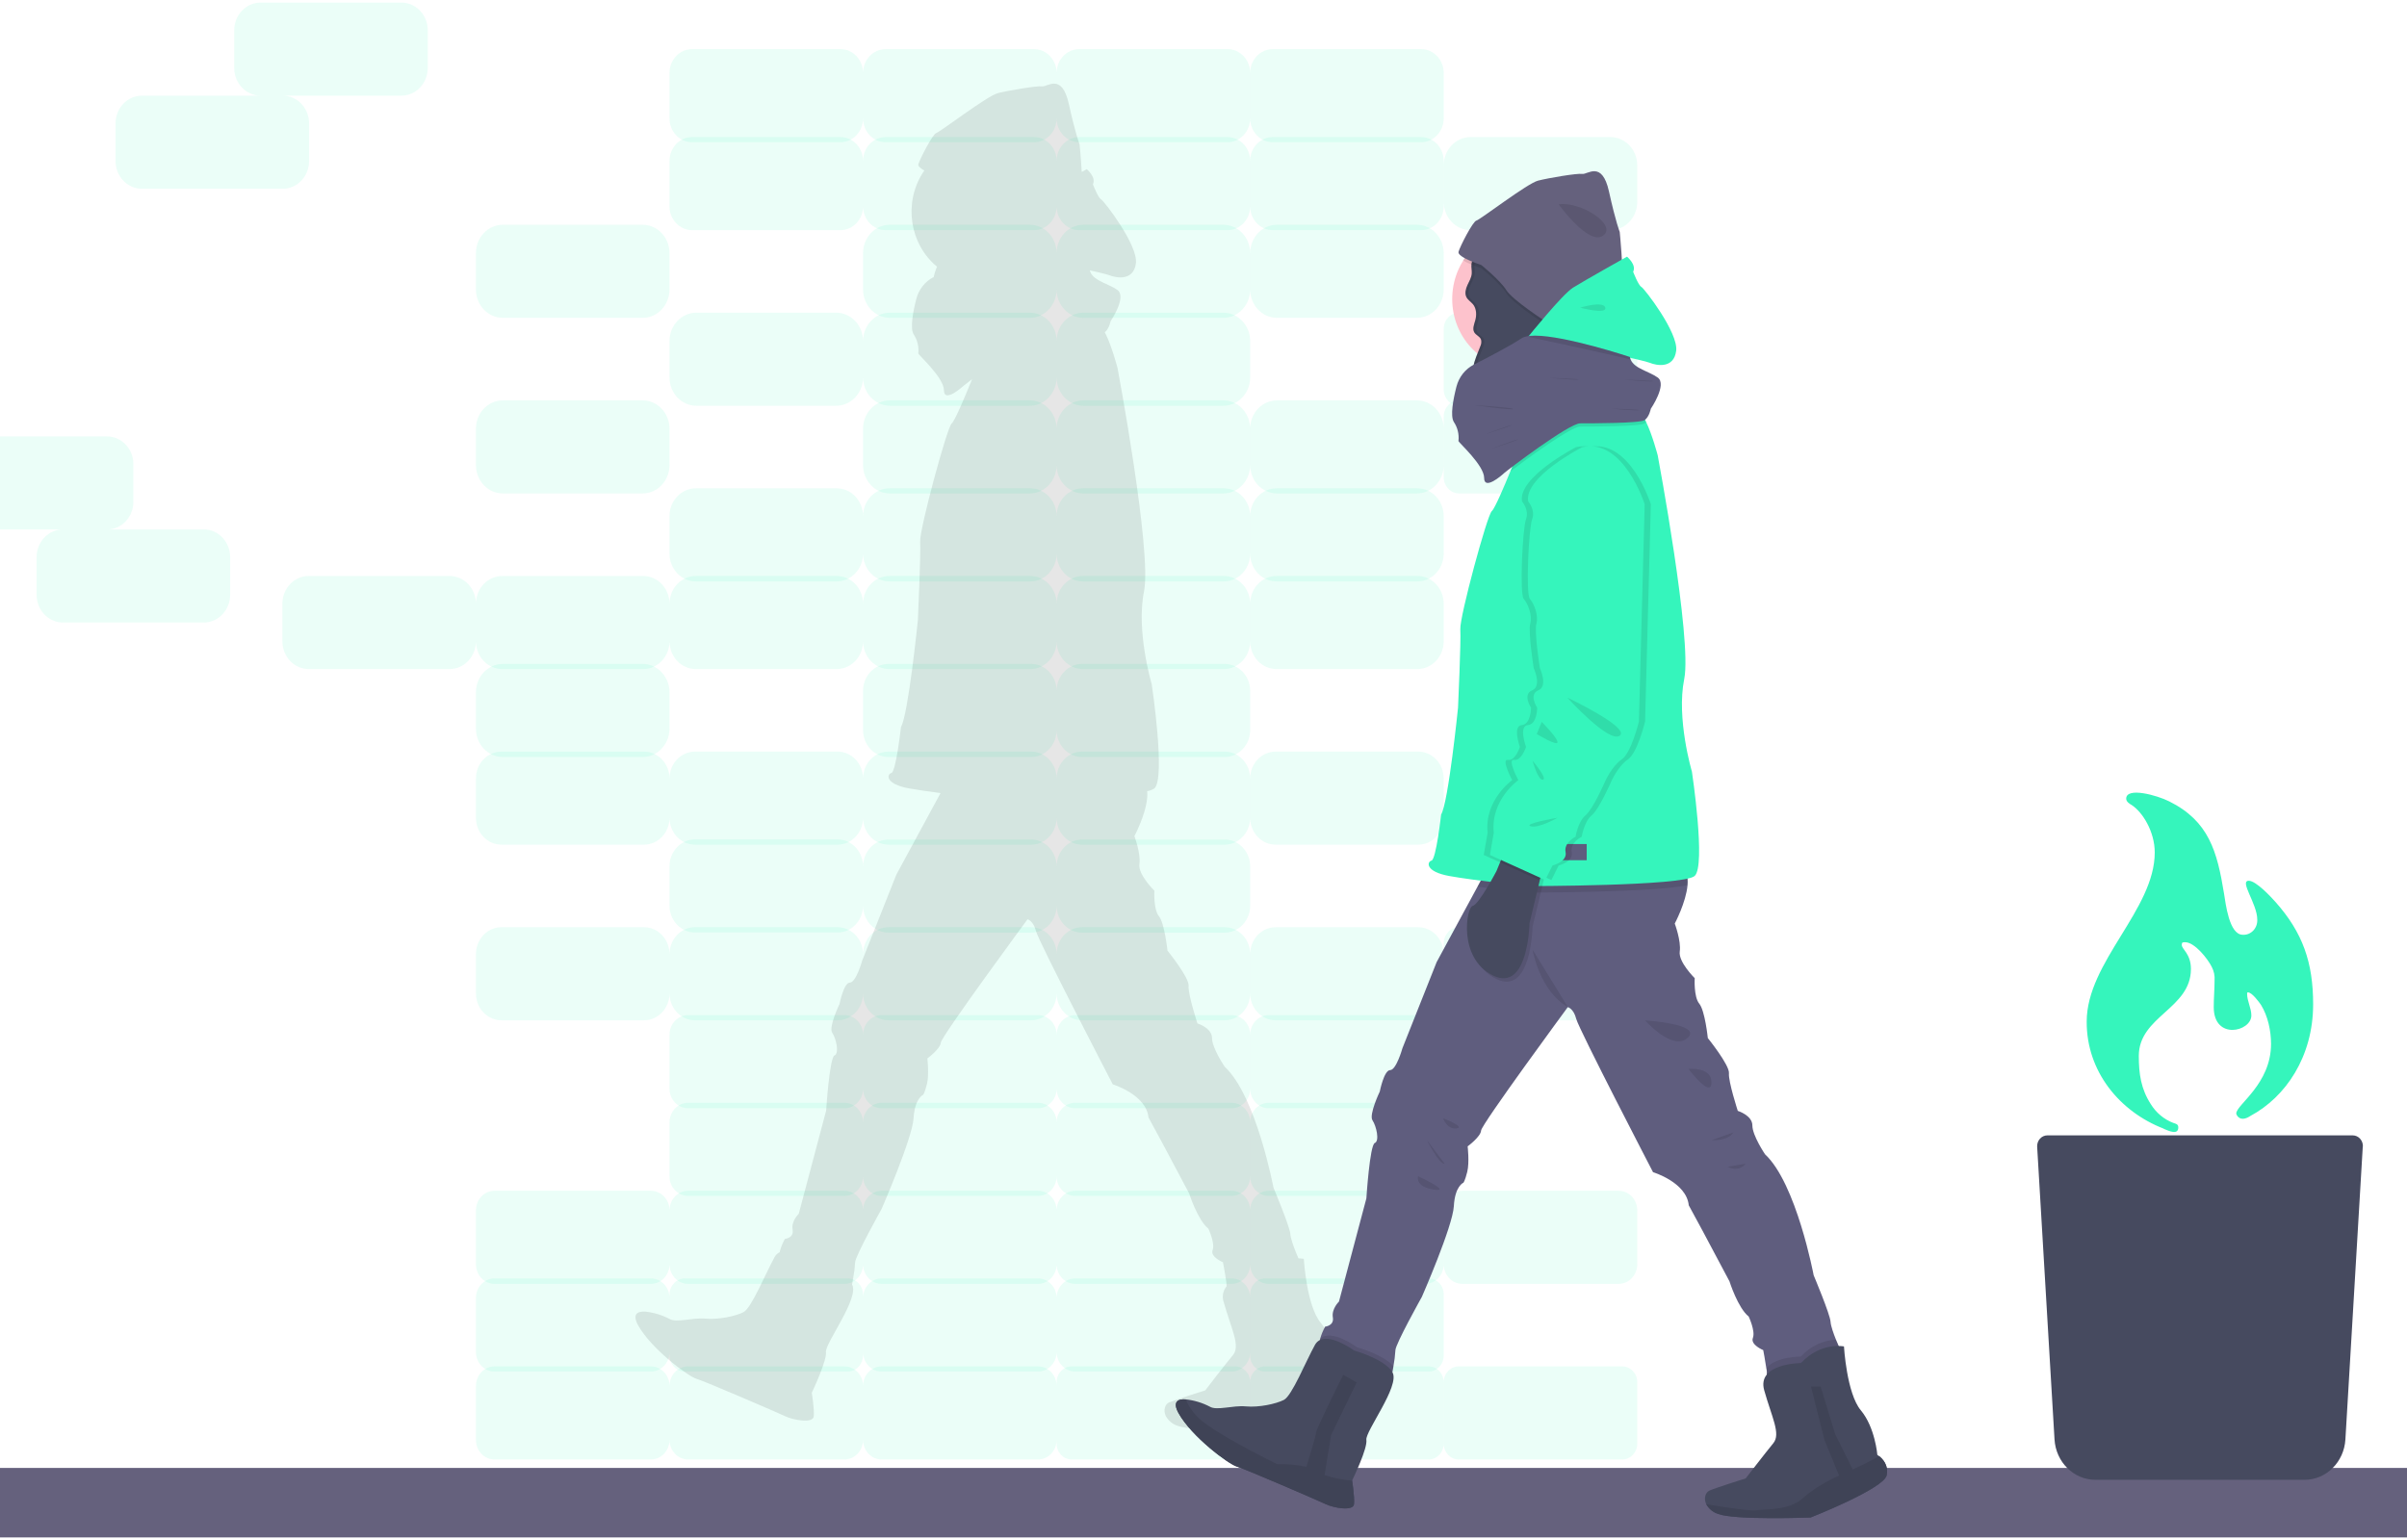 <svg width="200" height="128" viewBox="0 0 200 128" fill="none" xmlns="http://www.w3.org/2000/svg">
<g clip-path="url(#clip0_2_12)">
<path d="M-0.15 122.01H200V127.786H-0.15V122.01Z" fill="#65617D"/>
<path d="M137.128 47.232C137.13 47.385 137.14 47.538 137.159 47.689C137.14 47.538 137.13 47.385 137.128 47.232Z" fill="#35F5BC" fill-opacity="0.098"/>
<path d="M138.926 50.35C138.667 50.208 138.427 50.03 138.213 49.821C138.427 50.03 138.667 50.208 138.926 50.35Z" fill="#35F5BC" fill-opacity="0.098"/>
<path d="M55.629 6.064C55.629 4.969 56.471 4.082 57.51 4.082H69.831C70.87 4.082 71.712 4.969 71.712 6.064V9.838C71.712 10.932 70.87 11.82 69.831 11.82H57.51C56.471 11.82 55.629 10.932 55.629 9.838V6.064Z" fill="#35F5BC" fill-opacity="0.098"/>
<path d="M71.712 6.064C71.712 4.969 72.554 4.082 73.593 4.082H85.914C86.953 4.082 87.795 4.969 87.795 6.064V9.838C87.795 10.932 86.953 11.82 85.914 11.82H73.593C72.554 11.82 71.712 10.932 71.712 9.838V6.064Z" fill="#35F5BC" fill-opacity="0.098"/>
<path d="M87.795 6.064C87.795 4.969 88.637 4.082 89.676 4.082H101.997C103.036 4.082 103.878 4.969 103.878 6.064V9.838C103.878 10.932 103.036 11.82 101.997 11.82H89.676C88.637 11.82 87.795 10.932 87.795 9.838V6.064Z" fill="#35F5BC" fill-opacity="0.098"/>
<path d="M103.876 6.064C103.876 4.969 104.718 4.082 105.757 4.082H118.078C119.117 4.082 119.959 4.969 119.959 6.064V9.838C119.959 10.932 119.117 11.82 118.078 11.82H105.757C104.718 11.82 103.876 10.932 103.876 9.838V6.064Z" fill="#35F5BC" fill-opacity="0.098"/>
<path d="M55.629 13.374C55.629 12.279 56.471 11.392 57.51 11.392H69.831C70.87 11.392 71.712 12.279 71.712 13.374V17.148C71.712 18.242 70.87 19.13 69.831 19.13H57.51C56.471 19.13 55.629 18.242 55.629 17.148V13.374Z" fill="#35F5BC" fill-opacity="0.098"/>
<path d="M71.712 13.374C71.712 12.279 72.554 11.392 73.593 11.392H85.914C86.953 11.392 87.795 12.279 87.795 13.374V17.148C87.795 18.242 86.953 19.13 85.914 19.13H73.593C72.554 19.13 71.712 18.242 71.712 17.148V13.374Z" fill="#35F5BC" fill-opacity="0.098"/>
<path d="M87.795 13.374C87.795 12.279 88.637 11.392 89.676 11.392H101.997C103.036 11.392 103.878 12.279 103.878 13.374V17.148C103.878 18.242 103.036 19.13 101.997 19.13H89.676C88.637 19.13 87.795 18.242 87.795 17.148V13.374Z" fill="#35F5BC" fill-opacity="0.098"/>
<path d="M103.876 13.374C103.876 12.279 104.718 11.392 105.757 11.392H118.078C119.117 11.392 119.959 12.279 119.959 13.374V17.148C119.959 18.242 119.117 19.13 118.078 19.13H105.757C104.718 19.13 103.876 18.242 103.876 17.148V13.374Z" fill="#35F5BC" fill-opacity="0.098"/>
<path d="M39.546 21.038C39.546 19.736 40.547 18.68 41.783 18.68H53.391C54.627 18.68 55.629 19.736 55.629 21.038V24.061C55.629 25.363 54.627 26.418 53.391 26.418H41.783C40.547 26.418 39.546 25.363 39.546 24.061V21.038Z" fill="#35F5BC" fill-opacity="0.098"/>
<path d="M71.712 21.038C71.712 19.736 72.713 18.68 73.949 18.68H85.557C86.793 18.68 87.795 19.736 87.795 21.038V24.061C87.795 25.363 86.793 26.418 85.557 26.418H73.949C72.713 26.418 71.712 25.363 71.712 24.061V21.038Z" fill="#35F5BC" fill-opacity="0.098"/>
<path d="M87.795 21.038C87.795 19.736 88.796 18.68 90.032 18.68H101.64C102.876 18.68 103.878 19.736 103.878 21.038V24.061C103.878 25.363 102.876 26.418 101.64 26.418H90.032C88.796 26.418 87.795 25.363 87.795 24.061V21.038Z" fill="#35F5BC" fill-opacity="0.098"/>
<path d="M103.876 21.038C103.876 19.736 104.877 18.68 106.113 18.68H117.721C118.957 18.68 119.959 19.736 119.959 21.038V24.061C119.959 25.363 118.957 26.418 117.721 26.418H106.113C104.877 26.418 103.876 25.363 103.876 24.061V21.038Z" fill="#35F5BC" fill-opacity="0.098"/>
<path d="M55.629 28.346C55.629 27.044 56.63 25.988 57.866 25.988H69.474C70.71 25.988 71.712 27.044 71.712 28.346V31.369C71.712 32.671 70.71 33.726 69.474 33.726H57.866C56.63 33.726 55.629 32.671 55.629 31.369V28.346Z" fill="#35F5BC" fill-opacity="0.098"/>
<path d="M71.712 28.346C71.712 27.044 72.713 25.988 73.949 25.988H85.557C86.793 25.988 87.795 27.044 87.795 28.346V31.369C87.795 32.671 86.793 33.726 85.557 33.726H73.949C72.713 33.726 71.712 32.671 71.712 31.369V28.346Z" fill="#35F5BC" fill-opacity="0.098"/>
<path d="M87.795 28.346C87.795 27.044 88.796 25.988 90.032 25.988H101.64C102.876 25.988 103.878 27.044 103.878 28.346V31.369C103.878 32.671 102.876 33.726 101.64 33.726H90.032C88.796 33.726 87.795 32.671 87.795 31.369V28.346Z" fill="#35F5BC" fill-opacity="0.098"/>
<path d="M39.546 35.634C39.546 34.332 40.547 33.277 41.783 33.277H53.391C54.627 33.277 55.629 34.332 55.629 35.634V38.657C55.629 39.959 54.627 41.014 53.391 41.014H41.783C40.547 41.014 39.546 39.959 39.546 38.657V35.634Z" fill="#35F5BC" fill-opacity="0.098"/>
<path d="M39.546 57.541C39.546 56.239 40.547 55.183 41.783 55.183H53.391C54.627 55.183 55.629 56.239 55.629 57.541V60.564C55.629 61.866 54.627 62.921 53.391 62.921H41.783C40.547 62.921 39.546 61.866 39.546 60.564V57.541Z" fill="#35F5BC" fill-opacity="0.098"/>
<path d="M71.712 35.634C71.712 34.332 72.713 33.277 73.949 33.277H85.557C86.793 33.277 87.795 34.332 87.795 35.634V38.657C87.795 39.959 86.793 41.014 85.557 41.014H73.949C72.713 41.014 71.712 39.959 71.712 38.657V35.634Z" fill="#35F5BC" fill-opacity="0.098"/>
<path d="M87.795 35.634C87.795 34.332 88.796 33.277 90.032 33.277H101.64C102.876 33.277 103.878 34.332 103.878 35.634V38.657C103.878 39.959 102.876 41.014 101.64 41.014H90.032C88.796 41.014 87.795 39.959 87.795 38.657V35.634Z" fill="#35F5BC" fill-opacity="0.098"/>
<path d="M103.876 35.634C103.876 34.332 104.877 33.277 106.113 33.277H117.721C118.957 33.277 119.959 34.332 119.959 35.634V38.657C119.959 39.959 118.957 41.014 117.721 41.014H106.113C104.877 41.014 103.876 39.959 103.876 38.657V35.634Z" fill="#35F5BC" fill-opacity="0.098"/>
<path d="M119.959 13.749C119.959 12.447 120.96 11.392 122.196 11.392H133.804C135.04 11.392 136.042 12.447 136.042 13.749V16.772C136.042 18.074 135.04 19.13 133.804 19.13H122.196C120.96 19.13 119.959 18.074 119.959 16.772V13.749Z" fill="#35F5BC" fill-opacity="0.098"/>
<path d="M119.959 27.339C119.959 26.593 120.533 25.988 121.24 25.988H134.76C135.468 25.988 136.042 26.593 136.042 27.339V32.376C136.042 33.122 135.468 33.726 134.76 33.726H121.24C120.533 33.726 119.959 33.122 119.959 32.376V27.339Z" fill="#35F5BC" fill-opacity="0.098"/>
<path d="M119.959 34.627C119.959 33.881 120.533 33.277 121.24 33.277H134.76C135.468 33.277 136.042 33.881 136.042 34.627V39.664C136.042 40.41 135.468 41.014 134.76 41.014H121.24C120.533 41.014 119.959 40.41 119.959 39.664V34.627Z" fill="#35F5BC" fill-opacity="0.098"/>
<path d="M55.629 42.897C55.629 41.621 56.61 40.587 57.821 40.587H69.52C70.73 40.587 71.712 41.621 71.712 42.897V46.015C71.712 47.291 70.73 48.325 69.52 48.325H57.821C56.61 48.325 55.629 47.291 55.629 46.015V42.897Z" fill="#35F5BC" fill-opacity="0.098"/>
<path d="M71.712 42.897C71.712 41.621 72.693 40.587 73.904 40.587H85.603C86.813 40.587 87.795 41.621 87.795 42.897V46.015C87.795 47.291 86.813 48.325 85.603 48.325H73.904C72.693 48.325 71.712 47.291 71.712 46.015V42.897Z" fill="#35F5BC" fill-opacity="0.098"/>
<path d="M87.795 42.897C87.795 41.621 88.776 40.587 89.987 40.587H101.686C102.896 40.587 103.878 41.621 103.878 42.897V46.015C103.878 47.291 102.896 48.325 101.686 48.325H89.987C88.776 48.325 87.795 47.291 87.795 46.015V42.897Z" fill="#35F5BC" fill-opacity="0.098"/>
<path d="M103.876 42.897C103.876 41.621 104.857 40.587 106.068 40.587H117.767C118.977 40.587 119.959 41.621 119.959 42.897V46.015C119.959 47.291 118.977 48.325 117.767 48.325H106.068C104.857 48.325 103.876 47.291 103.876 46.015V42.897Z" fill="#35F5BC" fill-opacity="0.098"/>
<path d="M39.546 50.183C39.546 48.907 40.527 47.873 41.738 47.873H53.437C54.647 47.873 55.629 48.907 55.629 50.183V53.301C55.629 54.577 54.647 55.611 53.437 55.611H41.738C40.527 55.611 39.546 54.577 39.546 53.301V50.183Z" fill="#35F5BC" fill-opacity="0.098"/>
<path d="M23.463 50.183C23.463 48.907 24.444 47.873 25.655 47.873H37.354C38.564 47.873 39.546 48.907 39.546 50.183V53.301C39.546 54.577 38.564 55.611 37.354 55.611H25.655C24.444 55.611 23.463 54.577 23.463 53.301V50.183Z" fill="#35F5BC" fill-opacity="0.098"/>
<path d="M19.46 2.523C19.46 1.248 20.441 0.214 21.652 0.214H33.351C34.562 0.214 35.543 1.248 35.543 2.523V5.642C35.543 6.918 34.562 7.952 33.351 7.952H21.652C20.441 7.952 19.46 6.918 19.46 5.642V2.523Z" fill="#35F5BC" fill-opacity="0.098"/>
<path d="M9.6 10.261C9.6 8.986 10.582 7.952 11.792 7.952H23.491C24.702 7.952 25.683 8.986 25.683 10.261V13.38C25.683 14.655 24.702 15.689 23.491 15.689H11.792C10.582 15.689 9.6 14.655 9.6 13.38V10.261Z" fill="#35F5BC" fill-opacity="0.098"/>
<path d="M-5 38.583C-5 37.307 -4.019 36.273 -2.808 36.273H8.891C10.102 36.273 11.083 37.307 11.083 38.583V41.702C11.083 42.977 10.102 44.011 8.891 44.011H-2.808C-4.019 44.011 -5 42.977 -5 41.702V38.583Z" fill="#35F5BC" fill-opacity="0.098"/>
<path d="M3.041 46.313C3.041 45.037 4.023 44.003 5.233 44.003H16.933C18.143 44.003 19.124 45.037 19.124 46.313V49.431C19.124 50.707 18.143 51.741 16.933 51.741H5.233C4.023 51.741 3.041 50.707 3.041 49.431V46.313Z" fill="#35F5BC" fill-opacity="0.098"/>
<path d="M55.629 50.183C55.629 48.907 56.61 47.873 57.821 47.873H69.52C70.73 47.873 71.712 48.907 71.712 50.183V53.301C71.712 54.577 70.73 55.611 69.52 55.611H57.821C56.61 55.611 55.629 54.577 55.629 53.301V50.183Z" fill="#35F5BC" fill-opacity="0.098"/>
<path d="M71.712 50.183C71.712 48.907 72.693 47.873 73.904 47.873H85.603C86.813 47.873 87.795 48.907 87.795 50.183V53.301C87.795 54.577 86.813 55.611 85.603 55.611H73.904C72.693 55.611 71.712 54.577 71.712 53.301V50.183Z" fill="#35F5BC" fill-opacity="0.098"/>
<path d="M87.795 50.183C87.795 48.907 88.776 47.873 89.987 47.873H101.686C102.896 47.873 103.878 48.907 103.878 50.183V53.301C103.878 54.577 102.896 55.611 101.686 55.611H89.987C88.776 55.611 87.795 54.577 87.795 53.301V50.183Z" fill="#35F5BC" fill-opacity="0.098"/>
<path d="M103.876 50.183C103.876 48.907 104.857 47.873 106.068 47.873H117.767C118.977 47.873 119.959 48.907 119.959 50.183V53.301C119.959 54.577 118.977 55.611 117.767 55.611H106.068C104.857 55.611 103.876 54.577 103.876 53.301V50.183Z" fill="#35F5BC" fill-opacity="0.098"/>
<path d="M71.712 57.421C71.712 56.185 72.662 55.183 73.835 55.183H85.671C86.844 55.183 87.795 56.185 87.795 57.421V60.684C87.795 61.919 86.844 62.921 85.671 62.921H73.835C72.662 62.921 71.712 61.919 71.712 60.684V57.421Z" fill="#35F5BC" fill-opacity="0.098"/>
<path d="M87.795 57.421C87.795 56.185 88.746 55.183 89.918 55.183H101.754C102.927 55.183 103.878 56.185 103.878 57.421V60.684C103.878 61.919 102.927 62.921 101.754 62.921H89.918C88.746 62.921 87.795 61.919 87.795 60.684V57.421Z" fill="#35F5BC" fill-opacity="0.098"/>
<path d="M39.546 64.707C39.546 63.471 40.497 62.47 41.669 62.47H53.505C54.678 62.47 55.629 63.471 55.629 64.707V67.97C55.629 69.206 54.678 70.207 53.505 70.207H41.669C40.497 70.207 39.546 69.206 39.546 67.97V64.707Z" fill="#35F5BC" fill-opacity="0.098"/>
<path d="M55.629 64.707C55.629 63.471 56.58 62.47 57.752 62.47H69.588C70.761 62.47 71.712 63.471 71.712 64.707V67.97C71.712 69.206 70.761 70.207 69.588 70.207H57.752C56.58 70.207 55.629 69.206 55.629 67.97V64.707Z" fill="#35F5BC" fill-opacity="0.098"/>
<path d="M55.629 72.005C55.629 70.77 56.58 69.768 57.752 69.768H69.588C70.761 69.768 71.712 70.77 71.712 72.005V75.268C71.712 76.504 70.761 77.506 69.588 77.506H57.752C56.58 77.506 55.629 76.504 55.629 75.268V72.005Z" fill="#35F5BC" fill-opacity="0.098"/>
<path d="M71.712 64.707C71.712 63.471 72.662 62.47 73.835 62.47H85.671C86.844 62.47 87.795 63.471 87.795 64.707V67.97C87.795 69.206 86.844 70.207 85.671 70.207H73.835C72.662 70.207 71.712 69.206 71.712 67.97V64.707Z" fill="#35F5BC" fill-opacity="0.098"/>
<path d="M87.795 64.707C87.795 63.471 88.746 62.47 89.918 62.47H101.754C102.927 62.47 103.878 63.471 103.878 64.707V67.97C103.878 69.206 102.927 70.207 101.754 70.207H89.918C88.746 70.207 87.795 69.206 87.795 67.97V64.707Z" fill="#35F5BC" fill-opacity="0.098"/>
<path d="M103.876 64.707C103.876 63.471 104.827 62.47 105.999 62.47H117.835C119.008 62.47 119.959 63.471 119.959 64.707V67.97C119.959 69.206 119.008 70.207 117.835 70.207H105.999C104.827 70.207 103.876 69.206 103.876 67.97V64.707Z" fill="#35F5BC" fill-opacity="0.098"/>
<path d="M71.712 72.017C71.712 70.782 72.662 69.78 73.835 69.78H85.671C86.844 69.78 87.795 70.782 87.795 72.017V75.28C87.795 76.516 86.844 77.518 85.671 77.518H73.835C72.662 77.518 71.712 76.516 71.712 75.28V72.017Z" fill="#35F5BC" fill-opacity="0.098"/>
<path d="M87.795 72.017C87.795 70.782 88.746 69.78 89.918 69.78H101.754C102.927 69.78 103.878 70.782 103.878 72.017V75.28C103.878 76.516 102.927 77.518 101.754 77.518H89.918C88.746 77.518 87.795 76.516 87.795 75.28V72.017Z" fill="#35F5BC" fill-opacity="0.098"/>
<path d="M39.546 79.304C39.546 78.068 40.497 77.066 41.669 77.066H53.505C54.678 77.066 55.629 78.068 55.629 79.304V82.566C55.629 83.802 54.678 84.804 53.505 84.804H41.669C40.497 84.804 39.546 83.802 39.546 82.566V79.304Z" fill="#35F5BC" fill-opacity="0.098"/>
<path d="M55.629 79.304C55.629 78.068 56.58 77.066 57.752 77.066H69.588C70.761 77.066 71.712 78.068 71.712 79.304V82.566C71.712 83.802 70.761 84.804 69.588 84.804H57.752C56.58 84.804 55.629 83.802 55.629 82.566V79.304Z" fill="#35F5BC" fill-opacity="0.098"/>
<path d="M71.712 79.304C71.712 78.068 72.662 77.066 73.835 77.066H85.671C86.844 77.066 87.795 78.068 87.795 79.304V82.566C87.795 83.802 86.844 84.804 85.671 84.804H73.835C72.662 84.804 71.712 83.802 71.712 82.566V79.304Z" fill="#35F5BC" fill-opacity="0.098"/>
<path d="M87.795 79.304C87.795 78.068 88.746 77.066 89.918 77.066H101.754C102.927 77.066 103.878 78.068 103.878 79.304V82.566C103.878 83.802 102.927 84.804 101.754 84.804H89.918C88.746 84.804 87.795 83.802 87.795 82.566V79.304Z" fill="#35F5BC" fill-opacity="0.098"/>
<path d="M103.876 79.304C103.876 78.068 104.827 77.066 105.999 77.066H117.835C119.008 77.066 119.959 78.068 119.959 79.304V82.566C119.959 83.802 119.008 84.804 117.835 84.804H105.999C104.827 84.804 103.876 83.802 103.876 82.566V79.304Z" fill="#35F5BC" fill-opacity="0.098"/>
<path d="M119.959 78.417C119.959 77.671 120.533 77.066 121.24 77.066H134.76C135.468 77.066 136.042 77.671 136.042 78.417V83.453C136.042 84.199 135.468 84.804 134.76 84.804H121.24C120.533 84.804 119.959 84.199 119.959 83.453V78.417Z" fill="#35F5BC" fill-opacity="0.098"/>
<path d="M55.629 86.005C55.629 85.105 56.321 84.376 57.174 84.376H70.166C71.02 84.376 71.712 85.105 71.712 86.005V90.486C71.712 91.385 71.02 92.114 70.166 92.114H57.174C56.321 92.114 55.629 91.385 55.629 90.486V86.005Z" fill="#35F5BC" fill-opacity="0.098"/>
<path d="M71.712 86.005C71.712 85.105 72.404 84.376 73.257 84.376H86.249C87.103 84.376 87.795 85.105 87.795 86.005V90.486C87.795 91.385 87.103 92.114 86.249 92.114H73.257C72.404 92.114 71.712 91.385 71.712 90.486V86.005Z" fill="#35F5BC" fill-opacity="0.098"/>
<path d="M87.795 86.005C87.795 85.105 88.487 84.376 89.34 84.376H102.332C103.186 84.376 103.878 85.105 103.878 86.005V90.486C103.878 91.385 103.186 92.114 102.332 92.114H89.34C88.487 92.114 87.795 91.385 87.795 90.486V86.005Z" fill="#35F5BC" fill-opacity="0.098"/>
<path d="M103.876 86.005C103.876 85.105 104.568 84.376 105.421 84.376H118.413C119.267 84.376 119.959 85.105 119.959 86.005V90.486C119.959 91.385 119.267 92.114 118.413 92.114H105.421C104.568 92.114 103.876 91.385 103.876 90.486V86.005Z" fill="#35F5BC" fill-opacity="0.098"/>
<path d="M55.629 93.291C55.629 92.392 56.321 91.663 57.174 91.663H70.166C71.02 91.663 71.712 92.392 71.712 93.291V97.772C71.712 98.671 71.02 99.4 70.166 99.4H57.174C56.321 99.4 55.629 98.671 55.629 97.772V93.291Z" fill="#35F5BC" fill-opacity="0.098"/>
<path d="M71.712 93.291C71.712 92.392 72.404 91.663 73.257 91.663H86.249C87.103 91.663 87.795 92.392 87.795 93.291V97.772C87.795 98.671 87.103 99.4 86.249 99.4H73.257C72.404 99.4 71.712 98.671 71.712 97.772V93.291Z" fill="#35F5BC" fill-opacity="0.098"/>
<path d="M87.795 93.291C87.795 92.392 88.487 91.663 89.34 91.663H102.332C103.186 91.663 103.878 92.392 103.878 93.291V97.772C103.878 98.671 103.186 99.4 102.332 99.4H89.34C88.487 99.4 87.795 98.671 87.795 97.772V93.291Z" fill="#35F5BC" fill-opacity="0.098"/>
<path d="M103.876 93.291C103.876 92.392 104.568 91.663 105.421 91.663H118.413C119.267 91.663 119.959 92.392 119.959 93.291V97.772C119.959 98.671 119.267 99.4 118.413 99.4H105.421C104.568 99.4 103.876 98.671 103.876 97.772V93.291Z" fill="#35F5BC" fill-opacity="0.098"/>
<path d="M39.546 100.601C39.546 99.702 40.238 98.973 41.091 98.973H54.083C54.937 98.973 55.629 99.702 55.629 100.601V105.082C55.629 105.982 54.937 106.711 54.083 106.711H41.091C40.238 106.711 39.546 105.982 39.546 105.082V100.601Z" fill="#35F5BC" fill-opacity="0.098"/>
<path d="M55.629 100.601C55.629 99.702 56.321 98.973 57.174 98.973H70.166C71.02 98.973 71.712 99.702 71.712 100.601V105.082C71.712 105.982 71.02 106.711 70.166 106.711H57.174C56.321 106.711 55.629 105.982 55.629 105.082V100.601Z" fill="#35F5BC" fill-opacity="0.098"/>
<path d="M71.712 100.601C71.712 99.702 72.404 98.973 73.257 98.973H86.249C87.103 98.973 87.795 99.702 87.795 100.601V105.082C87.795 105.982 87.103 106.711 86.249 106.711H73.257C72.404 106.711 71.712 105.982 71.712 105.082V100.601Z" fill="#35F5BC" fill-opacity="0.098"/>
<path d="M87.795 100.601C87.795 99.702 88.487 98.973 89.34 98.973H102.332C103.186 98.973 103.878 99.702 103.878 100.601V105.082C103.878 105.982 103.186 106.711 102.332 106.711H89.34C88.487 106.711 87.795 105.982 87.795 105.082V100.601Z" fill="#35F5BC" fill-opacity="0.098"/>
<path d="M103.876 100.601C103.876 99.702 104.568 98.973 105.421 98.973H118.413C119.267 98.973 119.959 99.702 119.959 100.601V105.082C119.959 105.982 119.267 106.711 118.413 106.711H105.421C104.568 106.711 103.876 105.982 103.876 105.082V100.601Z" fill="#35F5BC" fill-opacity="0.098"/>
<path d="M39.546 107.887C39.546 106.988 40.238 106.259 41.091 106.259H54.083C54.937 106.259 55.629 106.988 55.629 107.887V112.369C55.629 113.268 54.937 113.997 54.083 113.997H41.091C40.238 113.997 39.546 113.268 39.546 112.369V107.887Z" fill="#35F5BC" fill-opacity="0.098"/>
<path d="M55.629 107.61C55.629 106.864 56.203 106.259 56.91 106.259H70.43C71.138 106.259 71.712 106.864 71.712 107.61V112.646C71.712 113.392 71.138 113.997 70.43 113.997H56.91C56.203 113.997 55.629 113.392 55.629 112.646V107.61Z" fill="#35F5BC" fill-opacity="0.098"/>
<path d="M71.712 107.887C71.712 106.988 72.404 106.259 73.257 106.259H86.249C87.103 106.259 87.795 106.988 87.795 107.887V112.369C87.795 113.268 87.103 113.997 86.249 113.997H73.257C72.404 113.997 71.712 113.268 71.712 112.369V107.887Z" fill="#35F5BC" fill-opacity="0.098"/>
<path d="M87.795 107.887C87.795 106.988 88.487 106.259 89.34 106.259H102.332C103.186 106.259 103.878 106.988 103.878 107.887V112.369C103.878 113.268 103.186 113.997 102.332 113.997H89.34C88.487 113.997 87.795 113.268 87.795 112.369V107.887Z" fill="#35F5BC" fill-opacity="0.098"/>
<path d="M103.876 107.576C103.876 106.848 104.435 106.259 105.125 106.259H118.709C119.399 106.259 119.959 106.848 119.959 107.576V112.68C119.959 113.407 119.399 113.997 118.709 113.997H105.125C104.435 113.997 103.876 113.407 103.876 112.68V107.576Z" fill="#35F5BC" fill-opacity="0.098"/>
<path d="M39.546 115.197C39.546 114.298 40.238 113.569 41.091 113.569H54.083C54.937 113.569 55.629 114.298 55.629 115.197V119.679C55.629 120.578 54.937 121.307 54.083 121.307H41.091C40.238 121.307 39.546 120.578 39.546 119.679V115.197Z" fill="#35F5BC" fill-opacity="0.098"/>
<path d="M55.629 115.197C55.629 114.298 56.321 113.569 57.174 113.569H70.166C71.02 113.569 71.712 114.298 71.712 115.197V119.679C71.712 120.578 71.02 121.307 70.166 121.307H57.174C56.321 121.307 55.629 120.578 55.629 119.679V115.197Z" fill="#35F5BC" fill-opacity="0.098"/>
<path d="M71.712 115.197C71.712 114.298 72.404 113.569 73.257 113.569H86.249C87.103 113.569 87.795 114.298 87.795 115.197V119.679C87.795 120.578 87.103 121.307 86.249 121.307H73.257C72.404 121.307 71.712 120.578 71.712 119.679V115.197Z" fill="#35F5BC" fill-opacity="0.098"/>
<path d="M87.795 114.886C87.795 114.159 88.354 113.569 89.044 113.569H102.628C103.318 113.569 103.878 114.159 103.878 114.886V119.99C103.878 120.718 103.318 121.307 102.628 121.307H89.044C88.354 121.307 87.795 120.718 87.795 119.99V114.886Z" fill="#35F5BC" fill-opacity="0.098"/>
<path d="M103.876 114.886C103.876 114.159 104.435 113.569 105.125 113.569H118.709C119.399 113.569 119.959 114.159 119.959 114.886V119.99C119.959 120.718 119.399 121.307 118.709 121.307H105.125C104.435 121.307 103.876 120.718 103.876 119.99V114.886Z" fill="#35F5BC" fill-opacity="0.098"/>
<path d="M119.959 100.601C119.959 99.702 120.651 98.973 121.504 98.973H134.496C135.35 98.973 136.042 99.702 136.042 100.601V105.082C136.042 105.982 135.35 106.711 134.496 106.711H121.504C120.651 106.711 119.959 105.982 119.959 105.082V100.601Z" fill="#35F5BC" fill-opacity="0.098"/>
<path d="M119.959 114.886C119.959 114.159 120.518 113.569 121.208 113.569H134.792C135.482 113.569 136.042 114.159 136.042 114.886V119.99C136.042 120.718 135.482 121.307 134.792 121.307H121.208C120.518 121.307 119.959 120.718 119.959 119.99V114.886Z" fill="#35F5BC" fill-opacity="0.098"/>
<path d="M111.255 113.747C111.209 113.709 111.16 113.674 111.109 113.641C111.109 113.641 110.92 111.356 109.739 109.943C108.557 108.531 108.335 104.631 108.335 104.631C108.189 104.606 108.04 104.593 107.892 104.593C107.839 104.471 107.755 104.281 107.664 104.057C107.475 103.564 107.236 102.923 107.217 102.579C107.186 101.98 105.814 98.713 105.814 98.713C105.814 98.713 104.378 91.083 101.76 88.662C101.76 88.662 100.707 87.113 100.707 86.274C100.707 85.435 99.496 85.064 99.496 85.064C99.496 85.064 98.695 82.61 98.762 81.937C98.828 81.264 97.006 79.01 97.006 79.01C97.006 79.01 96.765 76.724 96.297 76.155C95.829 75.586 95.918 74.031 95.918 74.031C95.918 74.031 94.547 72.691 94.674 71.816C94.801 70.941 94.258 69.494 94.258 69.494C94.258 69.494 95.207 67.73 95.32 66.297C95.337 66.118 95.337 65.938 95.32 65.758C95.531 65.726 95.734 65.65 95.918 65.536C96.875 64.693 95.696 56.858 95.696 56.858C95.696 56.858 94.386 52.462 95.057 49.16C95.728 45.857 92.853 30.57 92.853 30.57C92.853 30.57 92.391 28.819 91.892 27.802C91.86 27.739 91.828 27.679 91.796 27.621C92.158 27.341 92.279 26.7 92.279 26.7C92.279 26.7 93.654 24.684 92.848 24.102C92.116 23.579 90.914 23.365 90.597 22.612C90.579 22.565 90.564 22.516 90.552 22.466C91.333 22.644 91.995 22.804 92.192 22.882C92.761 23.105 94.192 23.375 94.384 21.883C94.575 20.39 91.746 16.706 91.49 16.57C91.234 16.435 90.809 15.316 90.809 15.316C91.107 14.732 90.299 14.061 90.299 14.061L89.882 14.295C89.825 13.218 89.704 11.999 89.704 11.999C89.704 11.999 89.384 11.236 88.809 8.637C88.234 6.038 87.023 7.238 86.598 7.178C86.173 7.119 83.811 7.516 82.918 7.74C82.025 7.964 78.088 10.99 77.798 11.056C77.508 11.122 76.437 13.208 76.308 13.654C76.262 13.813 76.498 13.999 76.805 14.171C76.759 14.235 76.716 14.299 76.672 14.371C75.068 16.894 75.585 20.294 77.857 22.163C77.789 22.334 77.721 22.508 77.667 22.686C77.632 22.798 77.603 22.912 77.58 23.028C76.867 23.387 76.339 24.056 76.133 24.86C75.864 25.913 75.601 27.303 75.923 27.799C76.231 28.258 76.366 28.822 76.302 29.381C76.331 29.515 78.435 31.399 78.435 32.442C78.435 33.484 79.84 32.272 80.096 32.042C80.148 31.994 80.398 31.796 80.769 31.515L80.614 31.902C80.083 33.205 79.317 35.009 79.074 35.201C78.695 35.504 76.393 44.011 76.458 45.018C76.522 46.025 76.268 51.543 76.268 51.543C76.268 51.543 75.47 59.407 74.865 60.42C74.865 60.42 74.448 64.15 74.065 64.25C73.682 64.35 73.524 65.159 75.536 65.53C76.215 65.654 77.176 65.79 78.151 65.916L77.88 66.417L74.482 72.691L71.638 79.851C71.638 79.851 71.128 81.669 70.618 81.669C70.108 81.669 69.757 83.449 69.757 83.449C69.757 83.449 68.83 85.363 69.152 85.837C69.474 86.31 69.757 87.551 69.341 87.721C68.926 87.891 68.644 92.316 68.644 92.316L66.368 100.891C66.368 100.891 65.729 101.49 65.858 102.201C65.987 102.913 65.219 102.972 65.219 102.972C65.045 103.287 64.906 103.622 64.806 103.971C64.796 104.009 64.793 104.045 64.787 104.079C64.606 104.165 64.455 104.309 64.357 104.491C63.598 105.871 62.441 108.726 61.774 109.064C61.107 109.402 59.7 109.701 58.613 109.601C57.527 109.502 56.188 109.977 55.615 109.619C54.993 109.295 54.321 109.092 53.63 109.02C52.959 108.978 52.506 109.22 53.029 110.167C54.116 112.113 57.178 114.4 57.879 114.604C58.581 114.808 64.645 117.429 65.284 117.731C65.923 118.032 67.548 118.33 67.614 117.731C67.68 117.131 67.453 115.779 67.453 115.779C67.454 115.773 67.454 115.767 67.453 115.761C67.569 115.519 68.718 113.056 68.629 112.382C68.53 111.677 71.437 107.879 70.798 106.768C70.798 106.768 70.838 106.555 70.887 106.265C70.971 105.821 71.026 105.372 71.054 104.92C71.054 104.415 73.253 100.483 73.253 100.483C73.253 100.483 75.805 94.629 75.908 92.951C76.01 91.273 76.704 90.999 76.704 90.999C76.704 90.999 76.831 90.863 77.023 90.092C77.214 89.321 77.055 87.975 77.055 87.975C77.055 87.975 78.138 87.175 78.172 86.662C78.206 86.148 85.377 76.409 85.377 76.409C85.377 76.409 85.857 76.509 86.079 77.384C86.3 78.259 92.461 90.128 92.461 90.128C92.461 90.128 95.237 90.967 95.43 92.881L96.579 95.001L98.809 99.197C98.809 99.197 99.515 101.418 100.408 102.123C100.408 102.123 100.977 103.334 100.758 103.903C100.54 104.473 101.617 104.914 101.617 104.914C101.617 104.914 101.794 105.819 101.875 106.427C101.903 106.587 101.918 106.749 101.921 106.912C101.612 107.274 101.521 107.788 101.684 108.243C102.323 110.494 103.089 111.873 102.442 112.638C101.796 113.403 100.146 115.563 100.146 115.563C100.146 115.563 97.681 116.338 97.143 116.562C96.809 116.708 96.631 117.215 96.873 117.709C97.092 118.094 97.44 118.379 97.848 118.508C99.219 119.047 105.537 118.81 105.537 118.81C105.537 118.81 111.604 116.424 111.855 115.313C112.071 114.508 111.53 113.957 111.255 113.747Z" fill="black" fill-opacity="0.098"/>
<path d="M131.595 24.876C131.597 25.036 131.59 25.196 131.574 25.355C131.315 28.476 128.734 30.806 125.767 30.597C122.8 30.389 120.536 27.718 120.672 24.588C120.808 21.459 123.294 19.018 126.267 19.096C129.24 19.174 131.607 21.742 131.595 24.876V24.876Z" fill="#FDC2CC"/>
<path d="M122.266 21.955C122.236 22.216 122.31 22.48 122.289 22.742C122.261 23.084 122.075 23.381 121.934 23.689C121.794 23.997 121.692 24.368 121.836 24.674C121.957 24.934 122.215 25.073 122.405 25.303C122.689 25.665 122.706 26.194 122.577 26.644C122.486 26.965 122.333 27.325 122.494 27.615C122.634 27.864 122.97 27.956 123.063 28.228C123.105 28.403 123.088 28.588 123.013 28.752C122.869 29.161 122.678 29.551 122.551 29.966C122.403 30.377 122.381 30.826 122.486 31.251C122.498 31.305 122.524 31.354 122.56 31.395C122.616 31.435 122.682 31.458 122.75 31.459L123.273 31.517C123.48 31.541 123.736 31.539 123.842 31.347C123.891 31.255 123.895 31.129 123.98 31.075C124.066 31.021 124.219 31.115 124.31 31.211C124.833 31.766 125.519 32.118 126.256 32.21C126.45 32.253 126.652 32.22 126.825 32.118C126.982 32.002 127.06 31.794 127.204 31.676C127.553 31.405 128.07 31.71 128.474 31.543C128.833 31.393 128.967 30.931 128.982 30.524C128.998 30.116 128.946 29.691 129.113 29.325C129.257 29.082 129.42 28.852 129.601 28.638C129.889 28.164 130.001 27.595 129.913 27.039C129.827 26.492 129.668 25.959 129.439 25.459C129.077 24.58 128.658 23.695 127.983 23.062C127.832 22.936 127.695 22.792 127.574 22.634C127.266 22.178 127.348 21.511 127.005 21.086C126.73 20.742 126.261 20.66 125.835 20.668C125.245 20.678 124.664 20.818 124.128 21.08C123.967 21.169 123.794 21.236 123.616 21.279C123.285 21.341 123.12 21.042 122.799 21.192C122.508 21.331 122.306 21.62 122.266 21.955Z" fill="#464A5F"/>
<path d="M123.878 21.297C124.057 21.256 124.23 21.188 124.392 21.098C124.907 20.849 125.465 20.713 126.032 20.698C125.966 20.698 125.899 20.698 125.842 20.698C125.252 20.708 124.671 20.848 124.136 21.11C123.984 21.195 123.823 21.262 123.656 21.309C123.73 21.322 123.806 21.318 123.878 21.297Z" fill="black" fill-opacity="0.098"/>
<path d="M123.529 31.517L123.004 31.459C122.936 31.458 122.87 31.436 122.814 31.395C122.777 31.356 122.752 31.307 122.74 31.253C122.635 30.827 122.657 30.378 122.803 29.966C122.932 29.551 123.123 29.167 123.266 28.752C123.341 28.589 123.358 28.403 123.315 28.228C123.218 27.956 122.883 27.864 122.746 27.615C122.583 27.327 122.746 26.965 122.829 26.644C122.958 26.194 122.941 25.665 122.657 25.303C122.481 25.079 122.215 24.934 122.088 24.674C121.944 24.368 122.044 23.997 122.185 23.691C122.325 23.385 122.513 23.092 122.541 22.742C122.562 22.48 122.488 22.216 122.518 21.955C122.564 21.625 122.768 21.344 123.057 21.21C123.077 21.201 123.098 21.195 123.12 21.19C123.015 21.154 122.902 21.161 122.803 21.21C122.514 21.344 122.31 21.625 122.263 21.955C122.232 22.216 122.306 22.48 122.285 22.742C122.257 23.084 122.071 23.383 121.931 23.691C121.79 23.999 121.688 24.368 121.832 24.674C121.953 24.934 122.211 25.073 122.401 25.303C122.685 25.665 122.702 26.194 122.573 26.644C122.482 26.965 122.329 27.327 122.49 27.615C122.63 27.864 122.966 27.956 123.059 28.228C123.101 28.403 123.084 28.588 123.01 28.752C122.865 29.161 122.674 29.551 122.547 29.966C122.399 30.378 122.377 30.827 122.482 31.253C122.495 31.306 122.52 31.355 122.556 31.395C122.612 31.435 122.678 31.458 122.746 31.459L123.269 31.517C123.361 31.528 123.453 31.528 123.544 31.517H123.529Z" fill="black" fill-opacity="0.098"/>
<path d="M126.51 32.218C125.773 32.124 125.088 31.773 124.564 31.219C124.475 31.123 124.344 31.019 124.234 31.083C124.221 31.092 124.209 31.105 124.2 31.119C124.239 31.149 124.276 31.183 124.31 31.219C124.834 31.773 125.519 32.125 126.256 32.218C126.358 32.231 126.462 32.231 126.565 32.218H126.51Z" fill="black" fill-opacity="0.098"/>
<path d="M127.748 31.573C127.922 31.595 128.098 31.602 128.273 31.595C128.099 31.57 127.923 31.562 127.748 31.573Z" fill="black" fill-opacity="0.098"/>
<path d="M152.838 112.011C152.487 113.997 146.711 114.332 146.798 114.266C146.82 114.086 146.809 113.903 146.766 113.727C146.685 113.128 146.508 112.217 146.508 112.217C146.508 112.217 145.428 111.777 145.649 111.204C145.871 110.63 145.299 109.424 145.299 109.424C144.405 108.718 143.702 106.497 143.702 106.497L141.47 102.301L140.321 100.181C140.132 98.267 137.352 97.428 137.352 97.428C137.352 97.428 131.193 85.559 130.97 84.684C130.746 83.809 130.268 83.711 130.268 83.711C130.268 83.711 123.097 93.453 123.065 93.968C123.032 94.484 121.948 95.281 121.948 95.281C121.948 95.281 122.107 96.625 121.916 97.396C121.724 98.168 121.597 98.303 121.597 98.303C121.597 98.303 120.893 98.573 120.801 100.255C120.708 101.938 118.146 107.787 118.146 107.787C118.146 107.787 115.946 111.719 115.946 112.227C115.919 112.678 115.863 113.127 115.78 113.571C115.732 113.859 115.691 114.075 115.691 114.075C115.691 114.075 110.203 111.911 109.79 111.749C109.648 111.691 109.64 111.495 109.695 111.264C109.795 110.915 109.934 110.579 110.108 110.265C110.108 110.265 110.867 110.201 110.747 109.494C110.628 108.786 111.257 108.183 111.257 108.183L113.533 99.608C113.533 99.608 113.817 95.171 114.232 95.003C114.648 94.835 114.359 93.588 114.043 93.121C113.726 92.653 114.648 90.724 114.648 90.724C114.648 90.724 114.997 88.944 115.508 88.944C116.02 88.944 116.529 87.125 116.529 87.125L119.373 79.965L122.771 73.692L123.489 72.367C123.489 72.367 137.786 71.021 139.54 71.896C140.13 72.189 140.28 72.837 140.219 73.566C140.097 75.004 139.157 76.762 139.157 76.762C139.157 76.762 139.699 78.211 139.572 79.084C139.445 79.957 140.816 81.302 140.816 81.302C140.816 81.302 140.721 82.85 141.195 83.423C141.669 83.997 141.904 86.28 141.904 86.28C141.904 86.28 143.723 88.534 143.66 89.207C143.598 89.88 144.394 92.332 144.394 92.332C144.394 92.332 145.606 92.704 145.606 93.543C145.606 94.382 146.658 95.94 146.658 95.94C149.263 98.363 150.699 105.995 150.699 105.995C150.699 105.995 152.072 109.258 152.102 109.859C152.121 110.205 152.352 110.844 152.549 111.34C152.705 111.719 152.838 112.011 152.838 112.011Z" fill="#5F5D7E"/>
<path d="M131.595 24.876C131.597 25.036 131.59 25.196 131.574 25.355C130.93 25.707 130.289 26.048 129.756 26.332C128.998 26.732 128.469 27.003 128.469 27.003C128.469 27.003 125.681 25.205 125.171 24.38C124.661 23.555 123.085 22.296 123.085 22.296C123.085 22.296 122.691 22.171 122.262 21.991C122.019 21.892 121.783 21.776 121.555 21.643C122.909 19.54 125.405 18.612 127.712 19.354C130.018 20.096 131.597 22.335 131.605 24.876L131.595 24.876Z" fill="black" fill-opacity="0.098"/>
<path d="M123.085 22.029C123.085 22.029 121.064 21.377 121.189 20.93C121.314 20.482 122.38 18.397 122.678 18.333C122.975 18.269 126.912 15.238 127.797 15.014C128.683 14.79 131.051 14.387 131.478 14.455C131.904 14.523 133.116 13.312 133.69 15.911C134.265 18.51 134.584 19.274 134.584 19.274C134.584 19.274 134.923 22.658 134.731 23.13C134.54 23.601 128.457 26.738 128.457 26.738C128.457 26.738 125.67 24.94 125.16 24.114C124.65 23.289 123.085 22.029 123.085 22.029Z" fill="#65617D"/>
<path d="M140.209 73.572C137.452 74.189 126.889 74.189 126.889 74.189C126.889 74.189 124.743 73.963 122.757 73.7L123.476 72.375C123.476 72.375 137.773 71.028 139.527 71.904C140.12 72.191 140.27 72.843 140.209 73.572Z" fill="black" fill-opacity="0.098"/>
<path d="M140.807 72.811C139.859 73.65 126.893 73.65 126.893 73.65C126.893 73.65 122.426 73.178 120.418 72.811C118.41 72.443 118.563 71.632 118.946 71.53C119.329 71.428 119.746 67.7 119.746 67.7C120.351 66.689 121.149 58.824 121.149 58.824C121.149 58.824 121.405 53.309 121.339 52.298C121.273 51.288 123.573 42.785 123.956 42.481C124.198 42.281 124.964 40.483 125.495 39.182C125.801 38.427 126.032 37.844 126.032 37.844C127.657 34.751 135.666 34.008 136.303 34.411C136.511 34.59 136.674 34.819 136.779 35.079C137.28 36.096 137.741 37.844 137.741 37.844C137.741 37.844 140.613 53.14 139.944 56.436C139.275 59.733 140.583 64.134 140.583 64.134C140.583 64.134 141.764 71.969 140.807 72.811Z" fill="#35F5BC"/>
<path d="M128.969 70.153H131.842V71.498H128.969V70.153Z" fill="#5F5D7E"/>
<path d="M124.597 72.675C124.597 72.675 123.127 75.472 122.617 75.566C122.107 75.66 121.373 79.903 124.308 81.359C127.244 82.816 127.342 77.022 127.342 77.022L128.51 72.147L125.33 70.903L124.597 72.675Z" fill="black" fill-opacity="0.098"/>
<path d="M124.341 72.405C124.341 72.405 122.873 75.202 122.363 75.298C121.853 75.394 121.117 79.635 124.054 81.08C126.991 82.524 127.088 76.742 127.088 76.742L128.254 71.868L125.076 70.623L124.341 72.405Z" fill="#464A5F"/>
<path d="M136.69 84.812C136.69 84.812 138.988 87.409 140.232 86.258C141.476 85.108 136.69 84.812 136.69 84.812Z" fill="black" fill-opacity="0.098"/>
<path d="M140.297 88.847C140.297 88.847 142.178 91.335 142.21 89.99C142.242 88.646 140.297 88.847 140.297 88.847Z" fill="black" fill-opacity="0.098"/>
<path d="M142.21 94.767C142.21 94.767 143.55 94.867 144.03 94.128L142.21 94.767Z" fill="black" fill-opacity="0.098"/>
<path d="M143.55 96.983C143.55 96.983 144.443 97.488 145.05 96.715L143.55 96.983Z" fill="black" fill-opacity="0.098"/>
<path d="M127.34 78.928C127.34 78.928 127.909 82.358 130.276 83.703L127.34 78.928Z" fill="black" fill-opacity="0.098"/>
<path d="M117.831 97.764C117.831 97.764 117.543 98.639 119.14 98.875C120.736 99.111 117.831 97.764 117.831 97.764Z" fill="black" fill-opacity="0.098"/>
<path d="M118.565 94.767C118.565 94.767 119.617 96.847 120.033 96.713L118.565 94.767Z" fill="black" fill-opacity="0.098"/>
<path d="M119.906 92.939C119.906 92.939 120.224 93.89 121.022 93.79C121.821 93.69 119.906 92.939 119.906 92.939Z" fill="black" fill-opacity="0.098"/>
<path d="M115.783 113.561C115.736 113.849 115.694 114.065 115.694 114.065C115.694 114.065 110.203 111.911 109.79 111.749C109.648 111.691 109.64 111.495 109.695 111.264C110.616 110.395 112.759 111.985 112.759 111.985C112.759 111.985 114.957 112.586 115.783 113.561Z" fill="black" fill-opacity="0.098"/>
<path d="M112.35 123.055C112.35 123.062 112.35 123.068 112.35 123.075C112.35 123.075 112.571 124.42 112.511 125.025C112.45 125.63 110.817 125.327 110.18 125.025C109.543 124.723 103.479 122.098 102.785 121.898C102.091 121.699 99.02 119.409 97.935 117.461C97.412 116.516 97.863 116.262 98.534 116.314C99.225 116.387 99.897 116.59 100.52 116.914C101.088 117.271 102.435 116.794 103.517 116.894C104.6 116.994 106.009 116.694 106.678 116.356C107.348 116.019 108.495 113.16 109.261 111.783C110.027 110.407 112.518 112.255 112.518 112.255C112.518 112.255 115.055 112.948 115.702 114.065C116.348 115.182 113.427 118.973 113.533 119.677C113.639 120.38 112.465 122.813 112.35 123.055Z" fill="#464A5F"/>
<path d="M112.503 125.025C112.437 125.624 110.81 125.327 110.173 125.025C109.536 124.723 103.472 122.098 102.778 121.898C102.084 121.699 99.012 119.409 97.928 117.461C97.404 116.516 97.856 116.262 98.527 116.314C98.888 117.125 99.453 117.816 100.161 118.312C102.044 119.711 106.128 121.685 106.128 121.685C106.128 121.685 108.426 121.585 109.479 122.284C110.173 122.749 111.523 122.951 112.357 123.037C112.358 123.044 112.358 123.05 112.357 123.057C112.357 123.057 112.564 124.42 112.503 125.025Z" fill="#464A5F"/>
<path d="M111.608 114.272C111.608 114.272 109.342 118.804 109.342 119.107C109.342 119.411 108.449 122.234 108.449 122.234L110.029 122.907L110.62 119.275L112.725 114.904L111.608 114.272Z" fill="#464A5F"/>
<path d="M152.838 112.011C152.487 113.997 146.711 114.332 146.798 114.266C146.82 114.086 146.809 113.903 146.766 113.727C147.53 112.748 149.643 112.748 149.643 112.748C150.406 111.907 151.446 111.407 152.549 111.35C152.705 111.719 152.838 112.011 152.838 112.011Z" fill="black" fill-opacity="0.098"/>
<path d="M156.761 122.636C156.507 123.746 150.443 126.132 150.443 126.132C150.443 126.132 144.125 126.37 142.754 125.832C142.346 125.702 141.999 125.418 141.779 125.033C141.537 124.542 141.715 124.034 142.049 123.888C142.593 123.652 145.052 122.879 145.052 122.879C145.052 122.879 146.711 120.728 147.348 119.952C147.985 119.177 147.221 117.801 146.59 115.557C145.958 113.314 149.643 113.292 149.643 113.292C151.302 111.509 153.217 111.911 153.217 111.911C153.217 111.911 153.439 115.813 154.62 117.223C155.801 118.634 155.991 120.923 155.991 120.923C156.042 120.955 156.09 120.989 156.137 121.027C156.414 121.243 156.956 121.794 156.761 122.636Z" fill="#464A5F"/>
<path d="M156.761 122.636C156.507 123.746 150.443 126.132 150.443 126.132C150.443 126.132 144.125 126.37 142.754 125.832C142.346 125.702 141.999 125.418 141.779 125.033C143.086 125.249 145.549 125.632 145.951 125.536C146.491 125.403 148.605 125.636 149.811 124.526C151.017 123.415 152.845 122.642 152.845 122.642C152.845 122.642 155.02 121.711 156.148 121.043C156.414 121.243 156.956 121.794 156.761 122.636Z" fill="#464A5F"/>
<path d="M150.475 115.241L151.592 119.679L153.029 123.175L154.178 122.604L152.487 119.209L151.273 115.241H150.475Z" fill="#464A5F"/>
<path d="M112.725 114.904L111.608 114.272C111.608 114.272 109.342 118.804 109.342 119.107C109.342 119.347 108.773 121.179 108.548 121.922C107.75 121.745 106.935 121.669 106.121 121.695C106.121 121.695 102.036 119.713 100.154 118.322C99.446 117.826 98.88 117.135 98.519 116.324C97.848 116.282 97.397 116.524 97.92 117.471C99.005 119.419 102.067 121.705 102.77 121.908C103.474 122.112 109.534 124.733 110.165 125.035C110.797 125.337 112.429 125.634 112.496 125.035C112.562 124.436 112.334 123.085 112.334 123.085C112.335 123.078 112.335 123.072 112.334 123.065C111.562 123.001 110.799 122.848 110.059 122.608L110.599 119.285L112.725 114.904Z" fill="black" fill-opacity="0.098"/>
<path d="M156.141 121.027C155.543 121.387 154.652 121.816 153.947 122.142L152.487 119.207L151.275 115.241H150.477L151.594 119.679L152.813 122.648C152.591 122.745 150.936 123.487 149.808 124.52C148.594 125.63 146.487 125.397 145.947 125.53C145.551 125.626 143.088 125.243 141.776 125.027C141.995 125.412 142.342 125.696 142.75 125.826C144.121 126.364 150.439 126.126 150.439 126.126C150.439 126.126 156.507 123.74 156.757 122.63C156.956 121.794 156.414 121.243 156.141 121.027Z" fill="black" fill-opacity="0.098"/>
<path d="M126.978 27.99C126.978 27.99 129.807 24.472 130.702 23.911C131.597 23.349 135.19 21.333 135.19 21.333C135.19 21.333 135.998 22.007 135.7 22.588C135.7 22.588 136.127 23.709 136.381 23.845C136.635 23.981 139.466 27.655 139.275 29.157C139.083 30.66 137.657 30.39 137.083 30.156C136.508 29.922 132.064 29.013 132.064 29.013L126.978 27.99Z" fill="#35F5BC"/>
<path d="M131.298 25.571C131.298 25.571 133.233 24.972 133.383 25.571C133.533 26.17 131.298 25.571 131.298 25.571Z" fill="black" fill-opacity="0.098"/>
<path d="M136.781 35.079C136.742 35.117 136.701 35.154 136.658 35.187C136.279 35.454 132.221 35.454 131.298 35.454C130.528 35.454 126.876 38.128 125.497 39.182C125.803 38.427 126.034 37.844 126.034 37.844C127.659 34.751 135.668 34.008 136.305 34.411C136.513 34.59 136.676 34.819 136.781 35.079Z" fill="black" fill-opacity="0.098"/>
<path d="M137.168 33.976C137.168 33.976 137.041 34.647 136.658 34.917C136.275 35.187 132.221 35.187 131.298 35.187C130.374 35.187 125.23 39.087 124.98 39.322C124.729 39.558 123.319 40.767 123.319 39.722C123.319 38.677 121.214 36.795 121.185 36.661C121.249 36.102 121.114 35.539 120.806 35.079C120.484 34.583 120.747 33.193 121.017 32.14C121.224 31.337 121.752 30.668 122.463 30.308C123.633 29.709 125.467 28.756 126.423 28.122C126.656 27.964 127.046 27.9 127.539 27.898C130.111 27.898 135.431 29.671 135.431 29.671C135.444 29.746 135.465 29.82 135.494 29.89C135.81 30.643 137.011 30.855 137.744 31.381C138.543 31.958 137.168 33.976 137.168 33.976Z" fill="#5F5D7E"/>
<path d="M122.458 33.672C122.458 33.672 125.552 33.84 125.713 33.992C125.875 34.144 122.458 33.672 122.458 33.672Z" fill="black" fill-opacity="0.098"/>
<path d="M130.947 37.171C130.947 37.171 126.106 39.658 126.468 41.676C126.468 41.676 127.084 42.381 126.798 43.154C126.512 43.927 126.256 49.374 126.608 49.777C126.961 50.181 127.342 51.156 127.151 51.829C126.959 52.502 127.437 55.527 127.437 55.527C127.437 55.527 128.141 57.039 127.31 57.377C126.48 57.715 127.215 58.822 127.215 58.822C127.215 58.822 127.215 60.2 126.438 60.268C125.66 60.336 126.29 62.084 126.29 62.084C126.29 62.084 125.911 63.261 125.3 63.159C124.69 63.057 125.651 64.841 125.651 64.841C125.651 64.841 123.321 66.487 123.609 69.213L123.286 71.061L127.881 73.146L128.488 71.936C128.488 71.936 129.731 71.632 129.572 70.825C129.413 70.018 130.403 69.548 130.403 69.548C130.403 69.548 130.592 68.303 131.231 67.766C131.87 67.229 132.858 64.941 132.858 64.941C132.858 64.941 133.427 63.664 134.231 63.127C135.035 62.59 135.666 59.966 135.666 59.966L136.146 41.91C136.146 41.91 134.392 36.363 130.947 37.171Z" fill="black" fill-opacity="0.098"/>
<path d="M131.967 37.171C131.967 37.171 127.128 39.658 127.488 41.676C127.488 41.676 128.106 42.381 127.818 43.154C127.53 43.927 127.276 49.374 127.629 49.777C127.981 50.181 128.362 51.156 128.171 51.829C127.979 52.502 128.459 55.527 128.459 55.527C128.459 55.527 129.161 57.039 128.332 57.377C127.503 57.715 128.235 58.822 128.235 58.822C128.235 58.822 128.247 60.2 127.46 60.268C126.673 60.336 127.31 62.084 127.31 62.084C127.31 62.084 126.931 63.261 126.32 63.159C125.71 63.057 126.673 64.841 126.673 64.841C126.673 64.841 124.343 66.487 124.629 69.213L124.31 71.061L128.907 73.146L129.511 71.936C129.511 71.936 130.757 71.632 130.596 70.825C130.435 70.018 131.426 69.548 131.426 69.548C131.426 69.548 131.616 68.303 132.257 67.766C132.898 67.229 133.884 64.941 133.884 64.941C133.884 64.941 134.453 63.664 135.257 63.127C136.061 62.59 136.692 59.966 136.692 59.966L137.17 41.91C137.17 41.91 135.422 36.363 131.967 37.171Z" fill="black" fill-opacity="0.098"/>
<path d="M131.457 37.171C131.457 37.171 126.616 39.658 126.978 41.676C126.978 41.676 127.596 42.381 127.308 43.154C127.02 43.927 126.766 49.374 127.118 49.777C127.471 50.181 127.852 51.156 127.661 51.829C127.469 52.502 127.949 55.527 127.949 55.527C127.949 55.527 128.651 57.039 127.82 57.377C126.99 57.715 127.725 58.822 127.725 58.822C127.725 58.822 127.735 60.2 126.948 60.268C126.161 60.336 126.8 62.084 126.8 62.084C126.8 62.084 126.421 63.261 125.81 63.159C125.2 63.057 126.161 64.841 126.161 64.841C126.161 64.841 123.832 66.487 124.119 69.213L123.8 71.061L128.395 73.146L129.001 71.936C129.001 71.936 130.245 71.632 130.086 70.825C129.927 70.018 130.916 69.548 130.916 69.548C130.916 69.548 131.106 68.303 131.745 67.766C132.384 67.229 133.374 64.941 133.374 64.941C133.374 64.941 133.943 63.664 134.745 63.127C135.547 62.59 136.18 59.966 136.18 59.966L136.658 41.91C136.658 41.91 134.902 36.363 131.457 37.171Z" fill="#35F5BC"/>
<path d="M128.106 60.004C128.106 60.004 129.415 61.317 129.415 61.687C129.415 62.056 127.691 61.013 127.691 61.013L128.106 60.004Z" fill="black" fill-opacity="0.098"/>
<path d="M127.34 63.227C127.34 63.227 128.616 64.739 128.201 64.807C127.786 64.875 127.34 63.227 127.34 63.227Z" fill="black" fill-opacity="0.098"/>
<path d="M129.415 67.968C129.415 67.968 126.51 68.471 127.181 68.673C127.852 68.875 129.415 67.968 129.415 67.968Z" fill="black" fill-opacity="0.098"/>
<path d="M130.228 57.982C130.228 57.982 135.477 60.47 134.589 61.143C133.702 61.816 130.228 57.982 130.228 57.982Z" fill="black" fill-opacity="0.098"/>
<path d="M135.488 29.894C135.363 29.792 126.978 27.99 126.978 27.99L127.534 27.902C130.105 27.902 135.425 29.675 135.425 29.675C135.438 29.75 135.459 29.824 135.488 29.894Z" fill="black" fill-opacity="0.098"/>
<path d="M129.509 16.984C129.509 16.984 132.02 20.47 133.211 19.581C134.402 18.692 131.339 16.716 129.509 16.984Z" fill="black" fill-opacity="0.098"/>
<path d="M123.798 37.338C123.798 37.338 125.928 36.665 126.108 36.539C126.288 36.413 123.798 37.338 123.798 37.338Z" fill="black" fill-opacity="0.098"/>
<path d="M133.766 33.958C133.766 33.958 135.983 34.158 136.195 34.096C136.408 34.034 133.766 33.958 133.766 33.958Z" fill="black" fill-opacity="0.098"/>
<path d="M134.927 31.555C134.927 31.555 137.141 31.754 137.356 31.69C137.57 31.627 134.927 31.555 134.927 31.555Z" fill="black" fill-opacity="0.098"/>
<path d="M128.725 31.407C128.725 31.407 130.939 31.607 131.153 31.545C131.368 31.483 128.725 31.407 128.725 31.407Z" fill="black" fill-opacity="0.098"/>
<path d="M123.286 36.134C123.286 36.134 125.414 35.46 125.594 35.334C125.774 35.209 123.286 36.134 123.286 36.134Z" fill="black" fill-opacity="0.098"/>
<path d="M196.325 95.307L194.882 119.641C194.768 121.526 193.285 122.995 191.492 122.997H174.103C172.31 122.995 170.826 121.526 170.712 119.641L169.269 95.307C169.258 95.061 169.343 94.822 169.504 94.644C169.665 94.467 169.888 94.367 170.121 94.368H195.493C195.726 94.37 195.948 94.472 196.107 94.651C196.266 94.83 196.348 95.07 196.335 95.315L196.325 95.307Z" fill="#464A5F"/>
<path d="M179.791 93.826C180.233 94.012 180.997 94.364 180.997 93.702C180.997 93.425 180.781 93.403 180.576 93.331C179.807 93.037 179.15 92.486 178.705 91.763C177.901 90.512 177.715 89.263 177.715 87.767C177.715 84.454 182.046 83.855 182.046 80.54C182.046 79.272 181.287 78.9 181.287 78.543C181.287 78.315 181.355 78.315 181.572 78.315C182.355 78.315 183.443 79.689 183.775 80.361C183.96 80.709 184.042 81.108 184.01 81.505C184.01 82.229 183.942 82.972 183.942 83.703C183.942 86.49 187.067 85.747 187.067 84.404C187.067 83.785 186.714 83.206 186.714 82.606C186.714 82.534 186.714 82.482 186.784 82.482C187.116 82.482 187.704 83.281 187.87 83.525C188.439 84.444 188.703 85.673 188.703 86.766C188.703 90.11 185.813 91.824 185.813 92.548C185.813 92.65 186.098 93.347 186.998 92.747C189.909 91.189 192.201 87.833 192.201 83.477C192.201 80.009 191.348 77.522 189.056 74.95C188.676 74.527 187.45 73.206 186.852 73.206C186.048 73.206 187.558 75.126 187.558 76.427C187.577 76.769 187.456 77.105 187.226 77.347C186.995 77.59 186.677 77.717 186.352 77.695C185.214 77.695 184.931 75.074 184.795 74.259C184.226 70.769 183.54 68.251 180.244 66.609C179.226 66.094 176.668 65.391 176.668 66.383C176.668 66.631 176.934 66.805 177.119 66.909C178.02 67.486 179.04 69.118 179.04 70.853C179.04 75.612 173.386 79.957 173.386 84.912C173.367 89.071 176.139 92.406 179.783 93.81L179.791 93.826Z" fill="#35F5BC"/>
</g>
<defs>
<clipPath id="clip0_2_12">
<rect width="205" height="128" fill="white" transform="translate(-5)"/>
</clipPath>
</defs>
</svg>
